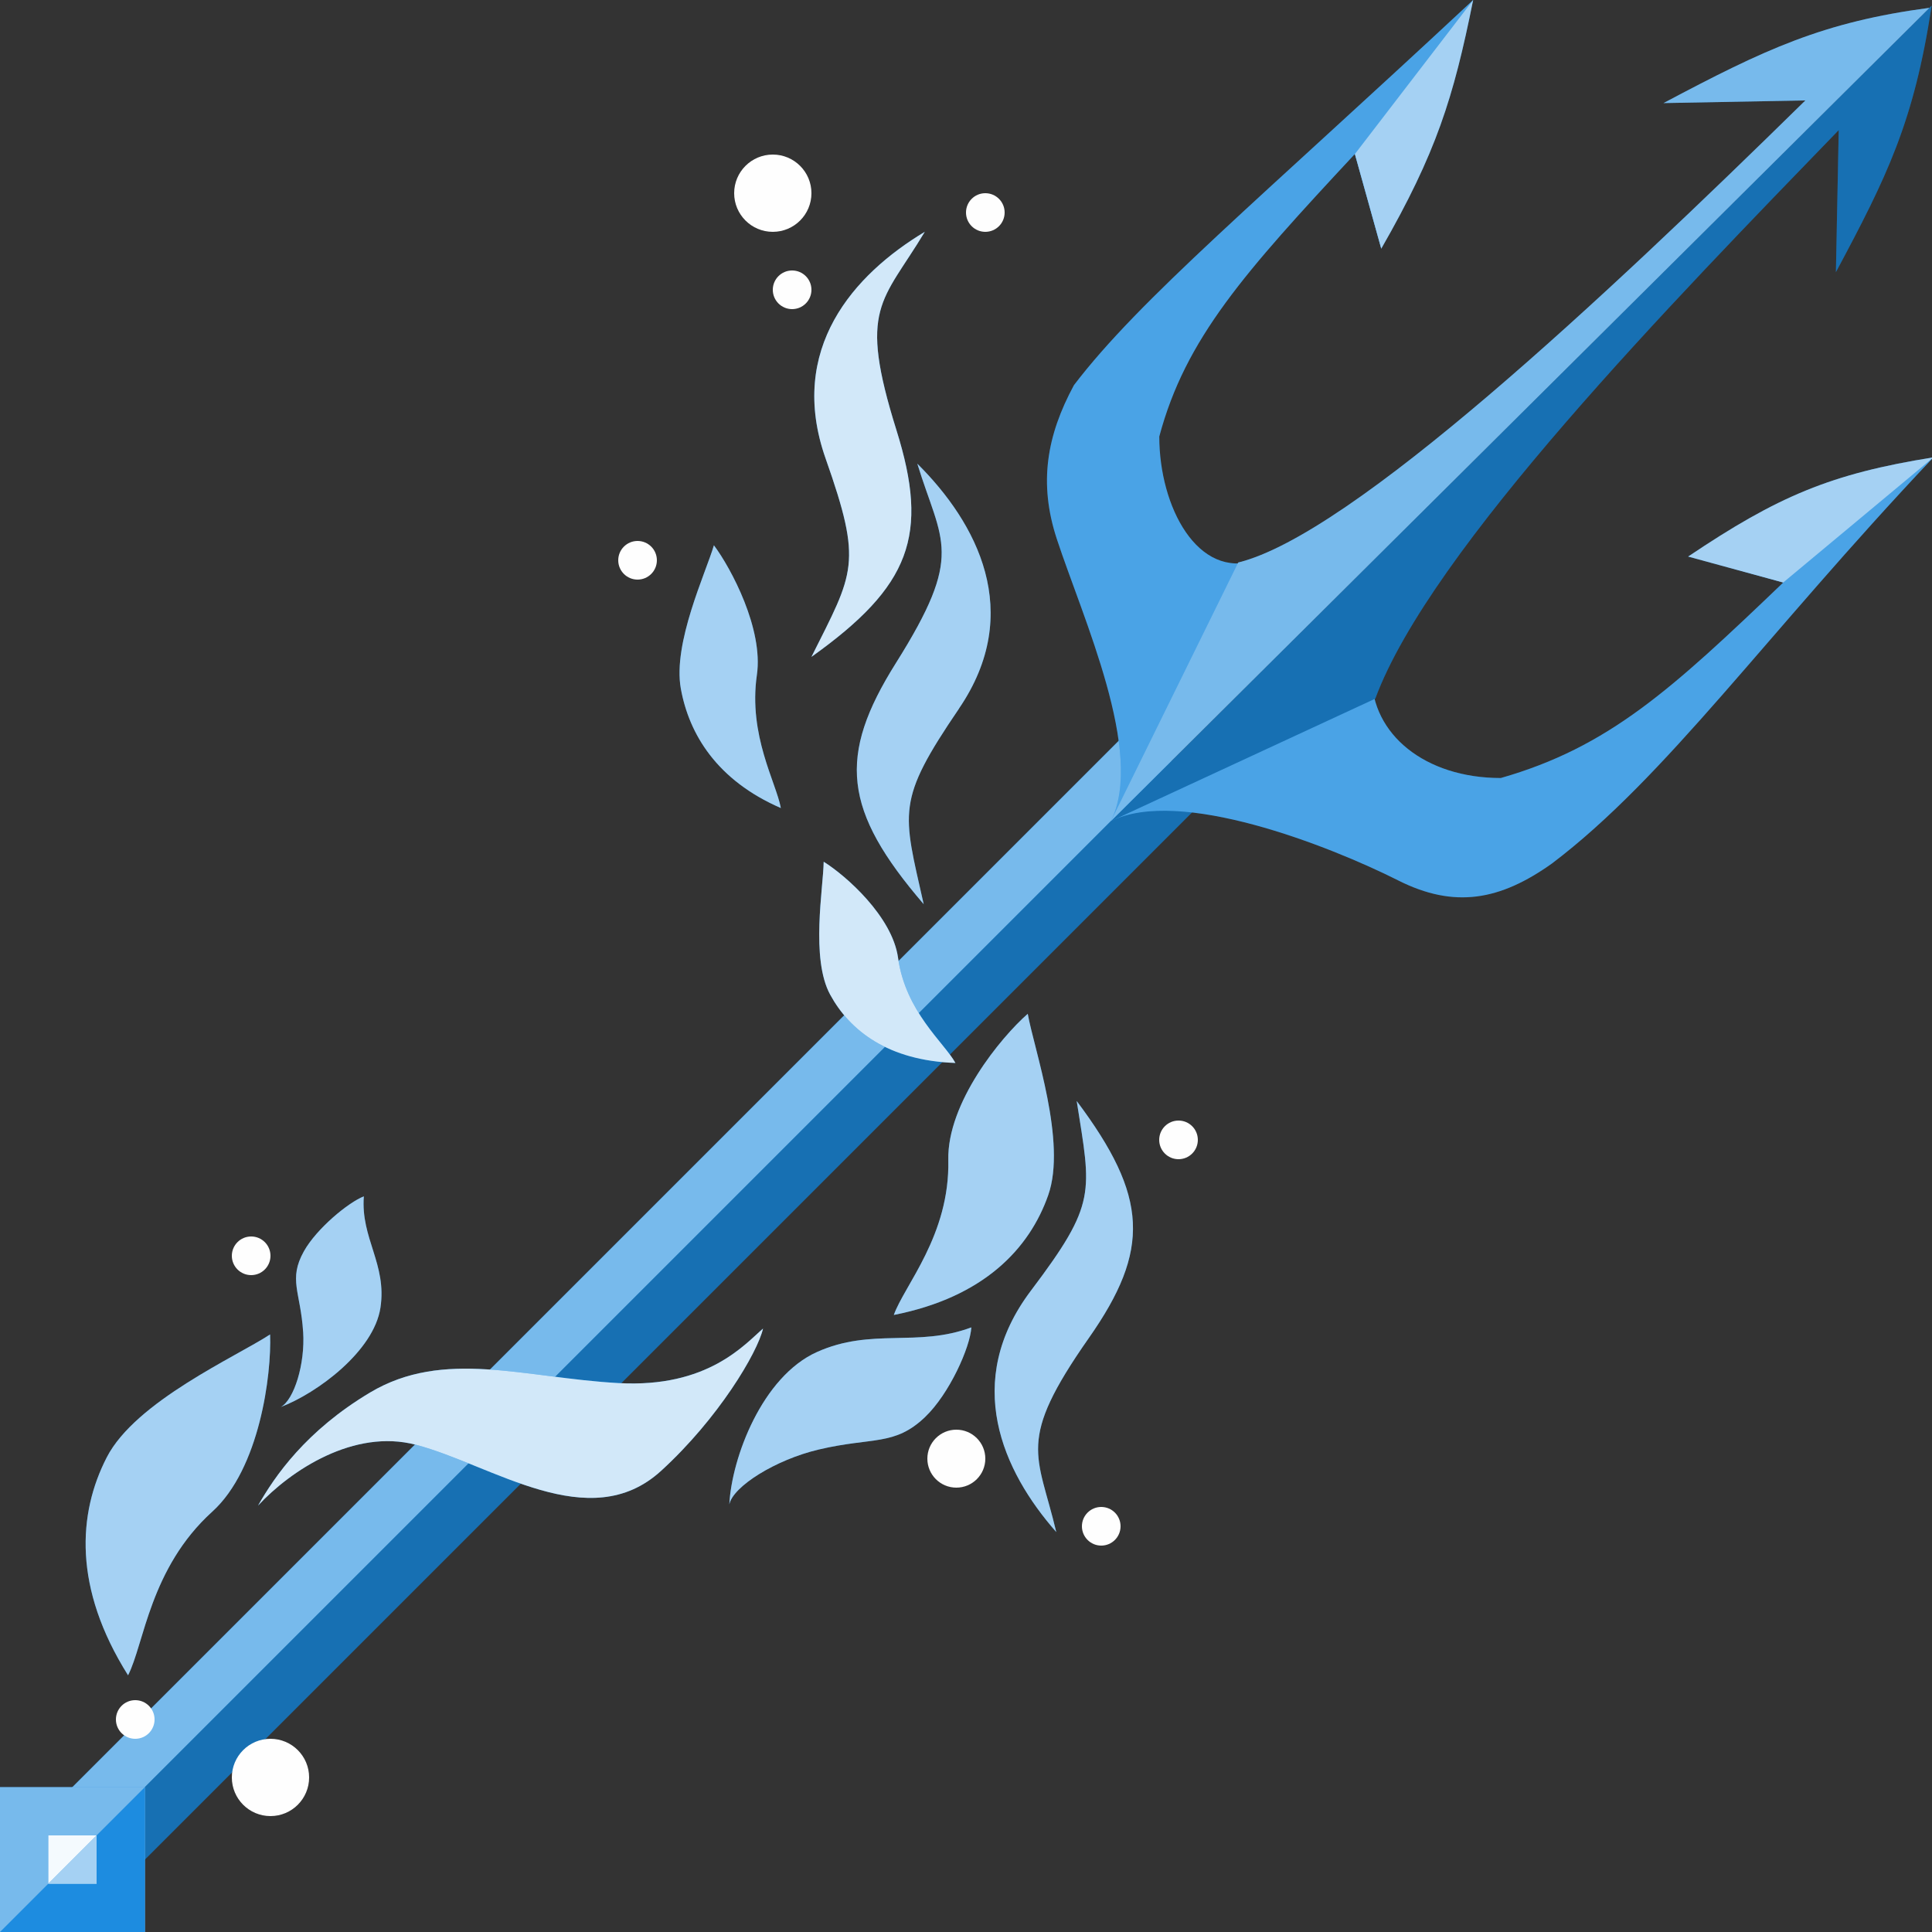 <svg fill="none" viewBox="0 0 50 50" id="rippling_trident" xmlns="http://www.w3.org/2000/svg"><rect x="0" y="0" width="50" height="50" fill="#333333" stroke="none"/><g clip-path="url(#awfa)"><g clip-path="url(#awfb)"><path d="m29.375 18.75 1.875 1.875L3.125 48.75 1.25 46.875 29.375 18.75Z" fill="#1D8CE0"/><path d="m29.375 18.75 1.875 1.875L3.125 48.75 1.25 46.875 29.375 18.75Z" fill="#000" fill-opacity=".2"/><path d="m29.375 18.75.935.935L2.185 47.81l-.935-.935L29.375 18.75Z" fill="#1D8CE0"/><path d="m29.375 18.75.935.935L2.185 47.81l-.935-.935L29.375 18.75Z" fill="#fff" fill-opacity=".4"/><path d="M27.792 9.97C29.493 7.737 32.55 5.2 38.125 0l-2.378 6.435-.683-2.45c-2.863 3.073-4.385 4.776-5.062 7.312 0 1.828.998 3.703 2.498 3.203l-3.75 6.75c.884-1.768-.725-5.247-1.4-7.302-.475-1.448-.26-2.676.442-3.977Z" fill="#1D8CE0"/><path d="M27.792 9.97C29.493 7.737 32.55 5.2 38.125 0l-2.378 6.435-.683-2.45c-2.863 3.073-4.385 4.776-5.062 7.312 0 1.828.998 3.703 2.498 3.203l-3.75 6.75c.884-1.768-.725-5.247-1.4-7.302-.475-1.448-.26-2.676.442-3.977Z" fill="#fff" fill-opacity=".2"/><path d="M36.19 22.787c-1.815-.912-5.672-2.42-7.44-1.537l6.75-3.75c0 1.5 1.375 2.635 3.341 2.635 2.792-.799 4.414-2.285 7.312-5.062l-2.45-.683L50 11.875c-4.332 4.587-6.878 8.232-9.833 10.47-1.346.96-2.525 1.172-3.978.442Z" fill="#1D8CE0"/><path d="M36.19 22.787c-1.815-.912-5.672-2.42-7.44-1.537l6.75-3.75c0 1.5 1.375 2.635 3.341 2.635 2.792-.799 4.414-2.285 7.312-5.062l-2.45-.683L50 11.875c-4.332 4.587-6.878 8.232-9.833 10.47-1.346.96-2.525 1.172-3.978.442Z" fill="#fff" fill-opacity=".2"/><path d="M47.586 3.367c-4.277 4.42-10.572 10.86-11.994 14.714l-6.842 3.17L49.991.146c-.458 3.012-1.156 4.425-2.478 6.897l.073-3.677Z" fill="#1D8CE0"/><path d="M47.586 3.367c-4.277 4.42-10.572 10.86-11.994 14.714l-6.842 3.17L49.991.146c-.458 3.012-1.156 4.425-2.478 6.897l.073-3.677Z" fill="#000" fill-opacity=".2"/><path d="M32.044 14.558c2.942-.722 9.459-6.836 14.679-11.959l-3.672.069C45.69 1.267 47.179.569 49.936.202L28.75 21.25l3.294-6.692Z" fill="#1D8CE0"/><path d="M32.044 14.558c2.942-.722 9.459-6.836 14.679-11.959l-3.672.069C45.69 1.267 47.179.569 49.936.202L28.75 21.25l3.294-6.692Z" fill="#fff" fill-opacity=".4"/><path d="M43.689 14.404c2.322-1.562 3.701-2.147 6.35-2.568l-3.889 3.24-2.461-.672Z" fill="#1D8CE0"/><path d="M43.689 14.404c2.322-1.562 3.701-2.147 6.35-2.568l-3.889 3.24-2.461-.672Z" fill="#fff" fill-opacity=".6"/><path d="m35.747 6.435-.683-2.45L38.125 0c-.511 2.544-.957 3.958-2.378 6.435Z" fill="#1D8CE0"/><path d="m35.747 6.435-.683-2.45L38.125 0c-.511 2.544-.957 3.958-2.378 6.435Z" fill="#fff" fill-opacity=".6"/><path d="M0 46.25h3.75V50H0v-3.75Z" fill="#1D8CE0"/><path d="M0 46.25h3.75V50H0v-3.75Z" fill="#fff" fill-opacity=".4"/><path d="M3.75 50H0l3.75-3.75V50Z" fill="#1D8CE0"/><path d="M1.25 47.5H2.5v1.25H1.25V47.5Z" fill="#1D8CE0"/><path d="M1.25 47.5H2.5v1.25H1.25V47.5Z" fill="#fff" fill-opacity=".95"/><path d="m2.5 47.5-1.25 1.25H2.5V47.5Z" fill="#1D8CE0"/><path d="m2.5 47.5-1.25 1.25H2.5V47.5Z" fill="#fff" fill-opacity=".6"/></g><path d="M21.367 11.867c-1-2.839.733-4.767 2.566-5.867-1.1 1.833-1.733 1.94-.733 5.133.852 2.72.367 4.034-2.2 5.867 1.1-2.2 1.332-2.394.367-5.133Z" fill="#1D8CE0"/><path d="M21.367 11.867c-1-2.839.733-4.767 2.566-5.867-1.1 1.833-1.733 1.94-.733 5.133.852 2.72.367 4.034-2.2 5.867 1.1-2.2 1.332-2.394.367-5.133Z" fill="#fff" fill-opacity=".8"/><path d="M26.681 33.401c-1.779 2.356-.732 4.674.655 6.248-.483-2.041-1.043-2.33.84-5.017 1.606-2.29 1.543-3.661-.311-6.138.374 2.383.533 2.633-1.184 4.907Z" fill="#1D8CE0"/><path d="M26.681 33.401c-1.779 2.356-.732 4.674.655 6.248-.483-2.041-1.043-2.33.84-5.017 1.606-2.29 1.543-3.661-.311-6.138.374 2.383.533 2.633-1.184 4.907Z" fill="#fff" fill-opacity=".6"/><path d="M24.82 18.335c1.698-2.494.461-4.803-1.08-6.335.632 2.056 1.233 2.32-.553 5.158-1.52 2.418-1.367 3.813.718 6.242-.541-2.41-.723-2.657.916-5.064Z" fill="#1D8CE0"/><path d="M24.82 18.335c1.698-2.494.461-4.803-1.08-6.335.632 2.056 1.233 2.32-.553 5.158-1.52 2.418-1.367 3.813.718 6.242-.541-2.41-.723-2.657.916-5.064Z" fill="#fff" fill-opacity=".6"/><path d="M17.62 17.822c-.213-1.181.646-2.995.856-3.71.446.597 1.284 2.168 1.112 3.356-.226 1.564.502 2.788.62 3.444-1.653-.718-2.375-1.91-2.588-3.09Z" fill="#1D8CE0"/><path d="M17.62 17.822c-.213-1.181.646-2.995.856-3.71.446.597 1.284 2.168 1.112 3.356-.226 1.564.502 2.788.62 3.444-1.653-.718-2.375-1.91-2.588-3.09Z" fill="#fff" fill-opacity=".6"/><path d="M21.485 25.742c-.51-.933-.178-2.763-.168-3.44.575.358 1.774 1.416 1.924 2.483.197 1.407 1.202 2.205 1.485 2.724-1.741-.06-2.732-.833-3.241-1.767Z" fill="#1D8CE0"/><path d="M21.485 25.742c-.51-.933-.178-2.763-.168-3.44.575.358 1.774 1.416 1.924 2.483.197 1.407 1.202 2.205 1.485 2.724-1.741-.06-2.732-.833-3.241-1.767Z" fill="#fff" fill-opacity=".8"/><path d="M2.763 37.716c.747-1.452 3.357-2.609 4.227-3.181.04 1.04-.27 3.475-1.496 4.586-1.617 1.464-1.764 3.428-2.18 4.235-1.425-2.264-1.298-4.188-.551-5.64Z" fill="#1D8CE0"/><path d="M2.763 37.716c.747-1.452 3.357-2.609 4.227-3.181.04 1.04-.27 3.475-1.496 4.586-1.617 1.464-1.764 3.428-2.18 4.235-1.425-2.264-1.298-4.188-.551-5.64Z" fill="#fff" fill-opacity=".6"/><path d="M27.128 30.93c.484-1.375-.367-3.777-.53-4.693-.7.613-2.088 2.307-2.056 3.784.043 1.946-1.141 3.247-1.41 4.01 2.343-.463 3.513-1.726 3.996-3.101Z" fill="#1D8CE0"/><path d="M27.128 30.93c.484-1.375-.367-3.777-.53-4.693-.7.613-2.088 2.307-2.056 3.784.043 1.946-1.141 3.247-1.41 4.01 2.343-.463 3.513-1.726 3.996-3.101Z" fill="#fff" fill-opacity=".6"/><path d="M21.187 37.514c-1.12.265-2.216.955-2.312 1.418.062-1.21.851-3.306 2.268-3.942 1.417-.636 2.595-.114 3.995-.637-.028.51-.567 1.72-1.2 2.323-.79.753-1.351.508-2.75.838Z" fill="#1D8CE0"/><path d="M21.187 37.514c-1.12.265-2.216.955-2.312 1.418.062-1.21.851-3.306 2.268-3.942 1.417-.636 2.595-.114 3.995-.637-.028.51-.567 1.72-1.2 2.323-.79.753-1.351.508-2.75.838Z" fill="#fff" fill-opacity=".6"/><path d="M7.846 34.471c.053.83-.236 1.755-.578 1.942.939-.359 2.407-1.442 2.578-2.571.171-1.129-.515-1.793-.43-2.88-.396.152-1.224.834-1.551 1.421-.41.734-.085 1.051-.02 2.088Z" fill="#1D8CE0"/><path d="M7.846 34.471c.053.83-.236 1.755-.578 1.942.939-.359 2.407-1.442 2.578-2.571.171-1.129-.515-1.793-.43-2.88-.396.152-1.224.834-1.551 1.421-.41.734-.085 1.051-.02 2.088Z" fill="#fff" fill-opacity=".6"/><path d="M10.76 37.39c-1.594-.42-3.232.659-4.081 1.573.43-.757 1.237-1.933 2.897-2.924 1.91-1.14 3.996-.38 6.431-.245 2.313.13 3.268-1.006 3.74-1.41-.143.623-1.155 2.328-2.64 3.683-1.855 1.693-4.354-.154-6.347-.678Z" fill="#1D8CE0"/><path d="M10.76 37.39c-1.594-.42-3.232.659-4.081 1.573.43-.757 1.237-1.933 2.897-2.924 1.91-1.14 3.996-.38 6.431-.245 2.313.13 3.268-1.006 3.74-1.41-.143.623-1.155 2.328-2.64 3.683-1.855 1.693-4.354-.154-6.347-.678Z" fill="#fff" fill-opacity=".8"/><circle cx="7" cy="46" r="1" fill="#FEFEFE"/><circle cx="28.5" cy="39.5" r=".5" fill="#FEFEFE"/><circle cx="25.5" cy="5.5" r=".5" fill="#FEFEFE"/><circle cx="20.5" cy="7.5" r=".5" fill="#FEFEFE"/><circle cx="16.5" cy="14.5" r=".5" fill="#FEFEFE"/><circle cx="30.5" cy="29.5" r=".5" fill="#FEFEFE"/><circle cx="6.5" cy="32.5" r=".5" fill="#FEFEFE"/><circle cx="3.5" cy="44.5" r=".5" fill="#FEFEFE"/><circle cx="24.75" cy="37.75" r=".75" fill="#FEFEFE"/><circle cx="20" cy="5" r="1" fill="#FEFEFE"/></g><defs><clipPath id="awfa"><path fill="#fff" transform="matrix(-1 0 0 1 50 0)" d="M0 0h50v50H0z"/></clipPath><clipPath id="awfb"><path fill="#fff" d="M0 0h50v50H0z"/></clipPath></defs></svg>